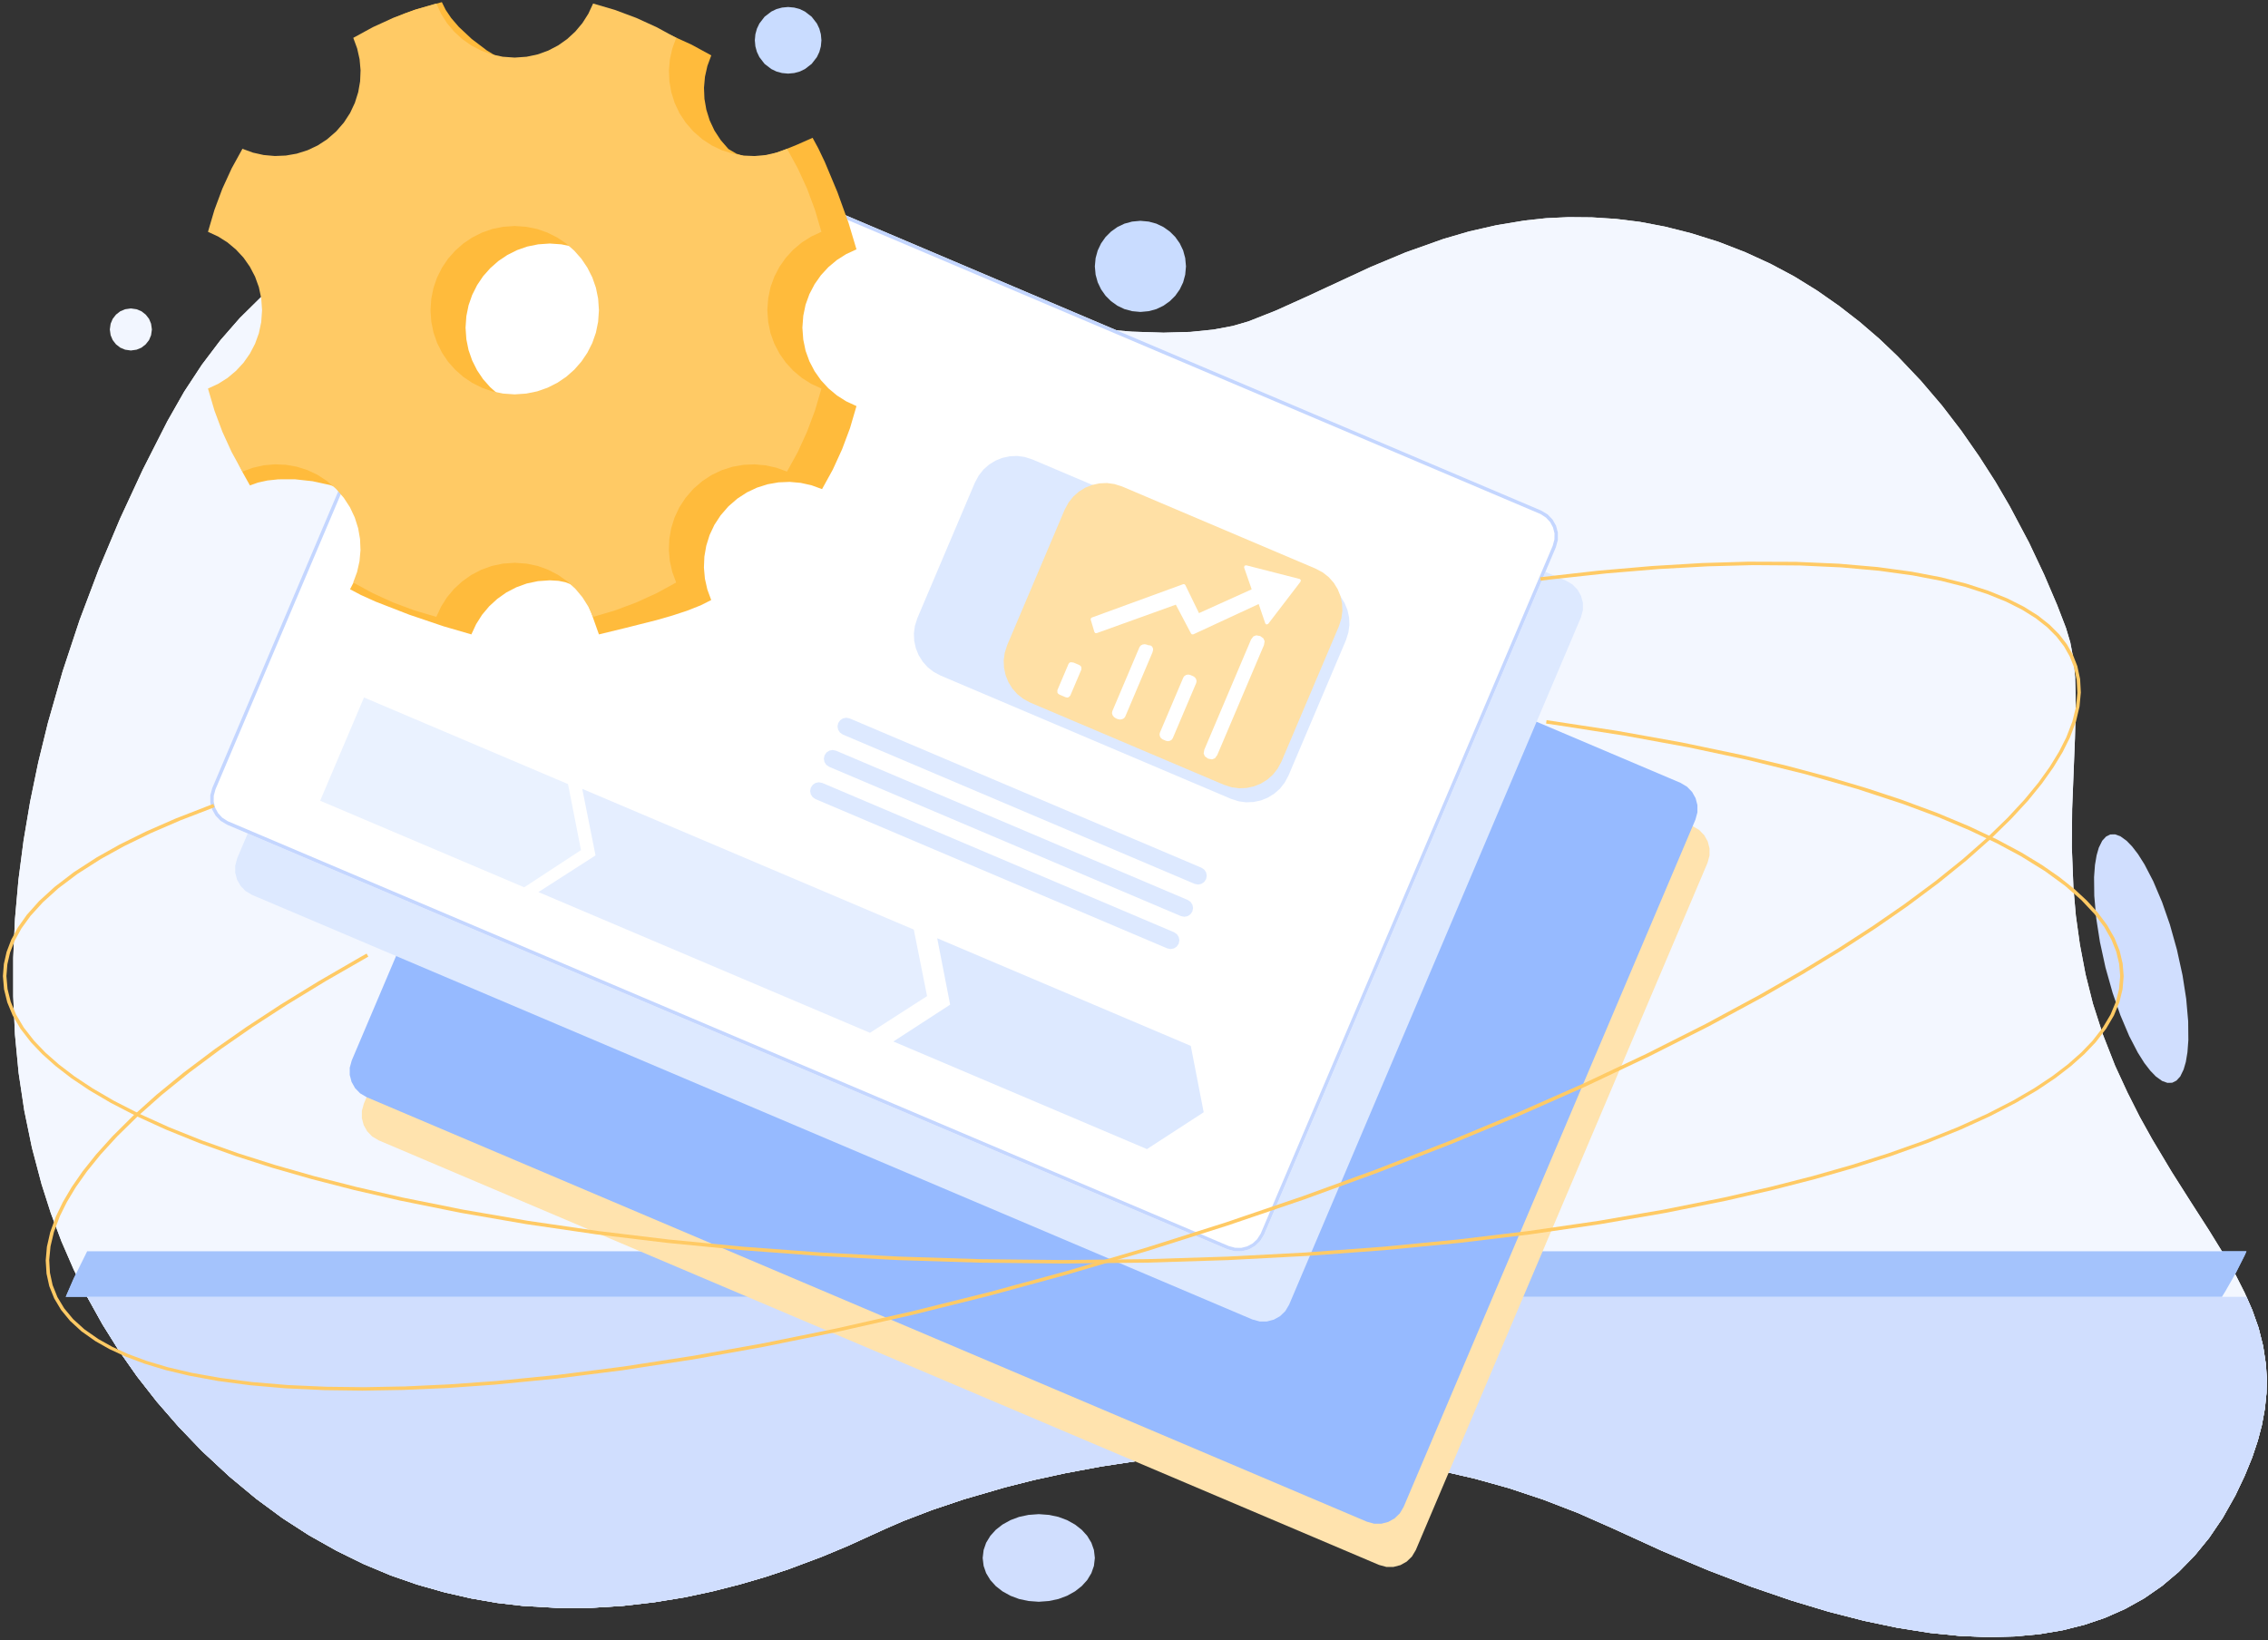 <svg height="468" legacy-metrics="false" node-id="1" sillyvg="true" template-height="468" template-width="647" version="1.1" viewBox="0 0 647 468" width="647" xmlns="http://www.w3.org/2000/svg" xmlns:xlink="http://www.w3.org/1999/xlink"><rect x="0" y="0" width="647" height="468" fill="#333333" stroke="none"/><defs node-id="50"><clipPath id="mask-2" node-id="13"><path d="M 224.93 18.10 C 137.95 -16.27 77.65 -1.70 44.03 61.81 C -6.40 157.08 -26.07 276.65 53.92 355.62 C 133.90 434.58 228.69 387.13 249.05 377.71 C 269.40 368.30 364.49 334.16 456.47 377.71 C 548.45 421.27 607.74 419.60 633.98 368.30 C 660.22 317.00 622.89 299.27 599.70 245.72 C 576.52 192.17 594.82 145.45 585.67 120.77 C 576.52 96.10 548.20 32.09 486.55 10.61 C 424.90 -10.87 383.39 22.41 352.44 33.32 C 331.80 40.59 289.30 35.52 224.93 18.10 Z" fill="#000000" fill-rule="evenodd" node-id="53" stroke="none" target-height="408.692" target-width="642.893" target-x="0.067" target-y="0.007"></path></clipPath><clipPath id="mask-4" node-id="19"><path d="M 224.93 18.10 C 137.95 -16.27 77.65 -1.70 44.03 61.81 C -6.40 157.08 -26.07 276.65 53.92 355.62 C 133.90 434.58 228.69 387.13 249.05 377.71 C 269.40 368.30 364.49 334.16 456.47 377.71 C 548.45 421.27 607.74 419.60 633.98 368.30 C 660.22 317.00 622.89 299.27 599.70 245.72 C 576.52 192.17 594.82 145.45 585.67 120.77 C 576.52 96.10 548.20 32.09 486.55 10.61 C 424.90 -10.87 383.39 22.41 352.44 33.32 C 331.80 40.59 289.30 35.52 224.93 18.10 Z" fill="#000000" fill-rule="evenodd" node-id="57" stroke="none" target-height="408.692" target-width="642.893" target-x="0.067" target-y="0.007"></path></clipPath><clipPath id="mask-2_3" node-id="13"><path d="M 228.63 76.48 L 215.10 71.46 L 202.33 67.34 L 190.27 64.07 L 178.88 61.59 L 168.11 59.84 L 157.93 58.79 L 148.30 58.39 L 139.16 58.60 L 130.50 59.38 L 122.27 60.73 L 114.43 62.61 L 106.96 65.02 L 99.83 67.95 L 93.00 71.40 L 86.47 75.39 L 80.20 79.92 L 74.20 85.02 L 68.43 90.71 L 62.90 97.04 L 57.61 104.03 L 52.55 111.73 L 47.73 120.20 L 40.75 133.95 L 34.24 147.99 L 28.21 162.32 L 22.72 176.87 L 17.87 191.52 L 13.65 206.29 L 10.91 217.50 L 8.60 228.68 L 6.72 239.83 L 5.27 250.96 L 4.27 262.18 L 3.77 273.28 L 3.77 284.29 L 4.27 295.21 L 5.31 306.11 L 6.92 316.84 L 9.10 327.43 L 11.86 337.88 L 14.49 346.11 L 17.54 354.21 L 21.01 362.20 L 24.91 370.08 L 29.24 377.86 L 33.92 385.33 L 39.08 392.68 L 44.73 399.90 L 50.91 407.01 L 57.62 414.00 L 65.40 421.23 L 73.07 427.60 L 80.64 433.18 L 88.13 438.01 L 96.04 442.46 L 103.80 446.27 L 111.45 449.47 L 118.99 452.09 L 126.77 454.30 L 134.38 456.04 L 141.83 457.33 L 149.14 458.18 L 158.99 458.75 L 168.45 458.75 L 177.55 458.19 L 186.61 457.15 L 195.14 455.76 L 203.15 454.06 L 211.12 452.03 L 218.36 449.91 L 224.92 447.72 L 234.34 444.20 L 241.80 441.09 L 252.75 436.10 L 257.73 433.94 L 265.82 430.84 L 274.95 427.77 L 286.68 424.36 L 294.85 422.29 L 303.93 420.31 L 313.97 418.43 L 324.05 416.90 L 334.82 415.70 L 346.33 414.84 L 357.84 414.47 L 369.85 414.65 L 382.39 415.40 L 391.71 416.37 L 401.21 417.76 L 410.90 419.60 L 420.79 421.89 L 430.48 424.59 L 440.26 427.85 L 450.16 431.67 L 460.18 436.10 L 474.14 442.48 L 487.23 447.99 L 499.50 452.68 L 511.00 456.62 L 521.75 459.86 L 531.82 462.44 L 541.24 464.41 L 550.53 465.88 L 559.19 466.76 L 567.27 467.08 L 574.82 466.89 L 581.87 466.23 L 588.47 465.11 L 594.64 463.56 L 600.44 461.60 L 606.24 459.04 L 611.68 456.01 L 616.77 452.48 L 621.55 448.45 L 626.02 443.90 L 630.20 438.78 L 634.09 433.05 L 637.68 426.68 L 640.36 421.03 L 642.49 415.82 L 644.10 411.00 L 645.26 406.55 L 646.11 401.89 L 646.57 397.48 L 646.66 393.29 L 646.41 389.31 L 645.60 384.00 L 644.30 378.83 L 642.50 373.76 L 640.34 368.82 L 637.80 363.79 L 634.89 358.67 L 630.19 351.04 L 624.93 342.85 L 619.57 334.40 L 613.98 325.06 L 610.41 318.64 L 606.89 311.66 L 603.40 304.10 L 599.86 295.07 L 597.06 286.37 L 594.95 277.97 L 593.33 269.44 L 592.19 261.26 L 591.50 253.39 L 591.04 241.68 L 591.13 230.80 L 591.93 210.62 L 592.17 201.36 L 591.98 193.26 L 591.49 188.01 L 590.61 183.33 L 589.37 179.16 L 586.83 172.57 L 583.13 163.92 L 578.83 154.81 L 573.31 144.40 L 569.26 137.46 L 564.66 130.29 L 559.50 122.87 L 554.01 115.71 L 547.96 108.62 L 541.31 101.61 L 536.09 96.63 L 530.53 91.85 L 524.63 87.27 L 518.36 82.89 L 511.91 78.90 L 505.09 75.26 L 497.88 71.95 L 490.25 68.99 L 482.41 66.53 L 474.95 64.65 L 467.84 63.30 L 461.06 62.46 L 454.11 62.01 L 447.46 61.95 L 441.08 62.25 L 434.96 62.91 L 426.80 64.27 L 419.05 66.04 L 411.68 68.20 L 400.92 72.03 L 390.97 76.19 L 372.54 84.74 L 363.93 88.62 L 356.14 91.70 L 351.61 93.01 L 346.17 94.03 L 339.66 94.69 L 331.93 94.91 L 322.82 94.62 L 312.16 93.73 L 299.76 92.14 L 285.41 89.73 L 268.93 86.40 L 250.07 82.03 L 228.63 76.48 Z" fill="#000000" fill-rule="evenodd" node-id="53" stroke-linecap="butt" stroke-width="1" target-height="408.692" target-width="642.893" target-x="3.769" target-y="58.388"></path></clipPath><clipPath id="mask-2_4" node-id="13"><path d="M 228.63 650.52 L 215.10 655.54 L 202.33 659.66 L 190.27 662.93 L 178.88 665.41 L 168.11 667.16 L 157.93 668.21 L 148.30 668.61 L 139.16 668.40 L 130.50 667.62 L 122.27 666.27 L 114.43 664.39 L 106.96 661.98 L 99.83 659.05 L 93.00 655.60 L 86.47 651.61 L 80.20 647.08 L 74.20 641.98 L 68.43 636.29 L 62.90 629.96 L 57.61 622.97 L 52.55 615.27 L 47.73 606.80 L 40.75 593.05 L 34.24 579.01 L 28.21 564.68 L 22.72 550.13 L 17.87 535.48 L 13.65 520.71 L 10.91 509.50 L 8.60 498.32 L 6.72 487.17 L 5.27 476.04 L 4.27 464.82 L 3.77 453.72 L 3.77 442.71 L 4.27 431.79 L 5.31 420.89 L 6.92 410.16 L 9.10 399.57 L 11.86 389.12 L 14.49 380.89 L 17.54 372.79 L 21.01 364.80 L 24.91 356.92 L 29.24 349.14 L 33.92 341.67 L 39.08 334.32 L 44.73 327.10 L 50.91 319.99 L 57.62 313.00 L 65.40 305.77 L 73.07 299.40 L 80.64 293.82 L 88.13 288.99 L 96.04 284.54 L 103.80 280.73 L 111.45 277.53 L 118.99 274.91 L 126.77 272.70 L 134.38 270.96 L 141.83 269.67 L 149.14 268.82 L 158.99 268.25 L 168.45 268.25 L 177.55 268.81 L 186.61 269.85 L 195.14 271.24 L 203.15 272.94 L 211.12 274.97 L 218.36 277.09 L 224.92 279.28 L 234.34 282.80 L 241.80 285.91 L 252.75 290.90 L 257.73 293.06 L 265.82 296.16 L 274.95 299.23 L 286.68 302.64 L 294.85 304.71 L 303.93 306.69 L 313.97 308.57 L 324.05 310.10 L 334.82 311.30 L 346.33 312.16 L 357.84 312.53 L 369.85 312.35 L 382.39 311.60 L 391.71 310.63 L 401.21 309.24 L 410.90 307.40 L 420.79 305.11 L 430.48 302.41 L 440.26 299.15 L 450.16 295.33 L 460.18 290.90 L 474.14 284.52 L 487.23 279.01 L 499.50 274.32 L 511.00 270.38 L 521.75 267.14 L 531.82 264.56 L 541.24 262.59 L 550.53 261.12 L 559.19 260.24 L 567.27 259.92 L 574.82 260.11 L 581.87 260.77 L 588.47 261.89 L 594.64 263.44 L 600.44 265.40 L 606.24 267.96 L 611.68 270.99 L 616.77 274.52 L 621.55 278.55 L 626.02 283.10 L 630.20 288.22 L 634.09 293.95 L 637.68 300.32 L 640.36 305.97 L 642.49 311.18 L 644.10 316.00 L 645.26 320.45 L 646.11 325.11 L 646.57 329.52 L 646.66 333.71 L 646.41 337.69 L 645.60 343.00 L 644.30 348.17 L 642.50 353.24 L 640.34 358.18 L 637.80 363.21 L 634.89 368.33 L 630.19 375.96 L 624.93 384.15 L 619.57 392.60 L 613.98 401.94 L 610.41 408.36 L 606.89 415.34 L 603.40 422.90 L 599.86 431.93 L 597.06 440.63 L 594.95 449.03 L 593.33 457.56 L 592.19 465.74 L 591.50 473.61 L 591.04 485.32 L 591.13 496.20 L 591.93 516.38 L 592.17 525.64 L 591.98 533.74 L 591.49 538.99 L 590.61 543.67 L 589.37 547.84 L 586.83 554.43 L 583.13 563.08 L 578.83 572.19 L 573.31 582.60 L 569.26 589.54 L 564.66 596.71 L 559.50 604.13 L 554.01 611.29 L 547.96 618.38 L 541.31 625.39 L 536.09 630.37 L 530.53 635.15 L 524.63 639.73 L 518.36 644.11 L 511.91 648.10 L 505.09 651.74 L 497.88 655.05 L 490.25 658.01 L 482.41 660.47 L 474.95 662.35 L 467.84 663.70 L 461.06 664.54 L 454.11 664.99 L 447.46 665.05 L 441.08 664.75 L 434.96 664.09 L 426.80 662.73 L 419.05 660.96 L 411.68 658.80 L 400.92 654.97 L 390.97 650.81 L 372.54 642.26 L 363.93 638.38 L 356.14 635.30 L 351.61 633.99 L 346.17 632.97 L 339.66 632.31 L 331.93 632.09 L 322.82 632.38 L 312.16 633.27 L 299.76 634.86 L 285.41 637.27 L 268.93 640.60 L 250.07 644.97 L 228.63 650.52 Z" fill="#000000" fill-rule="evenodd" node-id="53" stroke-linecap="butt" stroke-width="1" target-height="408.692" target-width="642.893" target-x="3.769" target-y="259.92"></path></clipPath><clipPath id="mask-4_3" node-id="19"><path d="M 228.63 76.48 L 215.10 71.46 L 202.33 67.34 L 190.27 64.07 L 178.88 61.59 L 168.11 59.84 L 157.93 58.79 L 148.30 58.39 L 139.16 58.60 L 130.50 59.38 L 122.27 60.73 L 114.43 62.61 L 106.96 65.02 L 99.83 67.95 L 93.00 71.40 L 86.47 75.39 L 80.20 79.92 L 74.20 85.02 L 68.43 90.71 L 62.90 97.04 L 57.61 104.03 L 52.55 111.73 L 47.73 120.20 L 40.75 133.95 L 34.24 147.99 L 28.21 162.32 L 22.72 176.87 L 17.87 191.52 L 13.65 206.29 L 10.91 217.50 L 8.60 228.68 L 6.72 239.83 L 5.27 250.96 L 4.27 262.18 L 3.77 273.28 L 3.77 284.29 L 4.27 295.21 L 5.31 306.11 L 6.92 316.84 L 9.10 327.43 L 11.86 337.88 L 14.49 346.11 L 17.54 354.21 L 21.01 362.20 L 24.91 370.08 L 29.24 377.86 L 33.92 385.33 L 39.08 392.68 L 44.73 399.90 L 50.91 407.01 L 57.62 414.00 L 65.40 421.23 L 73.07 427.60 L 80.64 433.18 L 88.13 438.01 L 96.04 442.46 L 103.80 446.27 L 111.45 449.47 L 118.99 452.09 L 126.77 454.30 L 134.38 456.04 L 141.83 457.33 L 149.14 458.18 L 158.99 458.75 L 168.45 458.75 L 177.55 458.19 L 186.61 457.15 L 195.14 455.76 L 203.15 454.06 L 211.12 452.03 L 218.36 449.91 L 224.92 447.72 L 234.34 444.20 L 241.80 441.09 L 252.75 436.10 L 257.73 433.94 L 265.82 430.84 L 274.95 427.77 L 286.68 424.36 L 294.85 422.29 L 303.93 420.31 L 313.97 418.43 L 324.05 416.90 L 334.82 415.70 L 346.33 414.84 L 357.84 414.47 L 369.85 414.65 L 382.39 415.40 L 391.71 416.37 L 401.21 417.76 L 410.90 419.60 L 420.79 421.89 L 430.48 424.59 L 440.26 427.85 L 450.16 431.67 L 460.18 436.10 L 474.14 442.48 L 487.23 447.99 L 499.50 452.68 L 511.00 456.62 L 521.75 459.86 L 531.82 462.44 L 541.24 464.41 L 550.53 465.88 L 559.19 466.76 L 567.27 467.08 L 574.82 466.89 L 581.87 466.23 L 588.47 465.11 L 594.64 463.56 L 600.44 461.60 L 606.24 459.04 L 611.68 456.01 L 616.77 452.48 L 621.55 448.45 L 626.02 443.90 L 630.20 438.78 L 634.09 433.05 L 637.68 426.68 L 640.36 421.03 L 642.49 415.82 L 644.10 411.00 L 645.26 406.55 L 646.11 401.89 L 646.57 397.48 L 646.66 393.29 L 646.41 389.31 L 645.60 384.00 L 644.30 378.83 L 642.50 373.76 L 640.34 368.82 L 637.80 363.79 L 634.89 358.67 L 630.19 351.04 L 624.93 342.85 L 619.57 334.40 L 613.98 325.06 L 610.41 318.64 L 606.89 311.66 L 603.40 304.10 L 599.86 295.07 L 597.06 286.37 L 594.95 277.97 L 593.33 269.44 L 592.19 261.26 L 591.50 253.39 L 591.04 241.68 L 591.13 230.80 L 591.93 210.62 L 592.17 201.36 L 591.98 193.26 L 591.49 188.01 L 590.61 183.33 L 589.37 179.16 L 586.83 172.57 L 583.13 163.92 L 578.83 154.81 L 573.31 144.40 L 569.26 137.46 L 564.66 130.29 L 559.50 122.87 L 554.01 115.71 L 547.96 108.62 L 541.31 101.61 L 536.09 96.63 L 530.53 91.85 L 524.63 87.27 L 518.36 82.89 L 511.91 78.90 L 505.09 75.26 L 497.88 71.95 L 490.25 68.99 L 482.41 66.53 L 474.95 64.65 L 467.84 63.30 L 461.06 62.46 L 454.11 62.01 L 447.46 61.95 L 441.08 62.25 L 434.96 62.91 L 426.80 64.27 L 419.05 66.04 L 411.68 68.20 L 400.92 72.03 L 390.97 76.19 L 372.54 84.74 L 363.93 88.62 L 356.14 91.70 L 351.61 93.01 L 346.17 94.03 L 339.66 94.69 L 331.93 94.91 L 322.82 94.62 L 312.16 93.73 L 299.76 92.14 L 285.41 89.73 L 268.93 86.40 L 250.07 82.03 L 228.63 76.48 Z" fill="#000000" fill-rule="evenodd" node-id="57" stroke-linecap="butt" stroke-width="1" target-height="408.692" target-width="642.893" target-x="3.769" target-y="58.388"></path></clipPath><clipPath id="mask-4_4" node-id="19"><path d="M 228.63 650.52 L 215.10 655.54 L 202.33 659.66 L 190.27 662.93 L 178.88 665.41 L 168.11 667.16 L 157.93 668.21 L 148.30 668.61 L 139.16 668.40 L 130.50 667.62 L 122.27 666.27 L 114.43 664.39 L 106.96 661.98 L 99.83 659.05 L 93.00 655.60 L 86.47 651.61 L 80.20 647.08 L 74.20 641.98 L 68.43 636.29 L 62.90 629.96 L 57.61 622.97 L 52.55 615.27 L 47.73 606.80 L 40.75 593.05 L 34.24 579.01 L 28.21 564.68 L 22.72 550.13 L 17.87 535.48 L 13.65 520.71 L 10.91 509.50 L 8.60 498.32 L 6.72 487.17 L 5.27 476.04 L 4.27 464.82 L 3.77 453.72 L 3.77 442.71 L 4.27 431.79 L 5.31 420.89 L 6.92 410.16 L 9.10 399.57 L 11.86 389.12 L 14.49 380.89 L 17.54 372.79 L 21.01 364.80 L 24.91 356.92 L 29.24 349.14 L 33.92 341.67 L 39.08 334.32 L 44.73 327.10 L 50.91 319.99 L 57.62 313.00 L 65.40 305.77 L 73.07 299.40 L 80.64 293.82 L 88.13 288.99 L 96.04 284.54 L 103.80 280.73 L 111.45 277.53 L 118.99 274.91 L 126.77 272.70 L 134.38 270.96 L 141.83 269.67 L 149.14 268.82 L 158.99 268.25 L 168.45 268.25 L 177.55 268.81 L 186.61 269.85 L 195.14 271.24 L 203.15 272.94 L 211.12 274.97 L 218.36 277.09 L 224.92 279.28 L 234.34 282.80 L 241.80 285.91 L 252.75 290.90 L 257.73 293.06 L 265.82 296.16 L 274.95 299.23 L 286.68 302.64 L 294.85 304.71 L 303.93 306.69 L 313.97 308.57 L 324.05 310.10 L 334.82 311.30 L 346.33 312.16 L 357.84 312.53 L 369.85 312.35 L 382.39 311.60 L 391.71 310.63 L 401.21 309.24 L 410.90 307.40 L 420.79 305.11 L 430.48 302.41 L 440.26 299.15 L 450.16 295.33 L 460.18 290.90 L 474.14 284.52 L 487.23 279.01 L 499.50 274.32 L 511.00 270.38 L 521.75 267.14 L 531.82 264.56 L 541.24 262.59 L 550.53 261.12 L 559.19 260.24 L 567.27 259.92 L 574.82 260.11 L 581.87 260.77 L 588.47 261.89 L 594.64 263.44 L 600.44 265.40 L 606.24 267.96 L 611.68 270.99 L 616.77 274.52 L 621.55 278.55 L 626.02 283.10 L 630.20 288.22 L 634.09 293.95 L 637.68 300.32 L 640.36 305.97 L 642.49 311.18 L 644.10 316.00 L 645.26 320.45 L 646.11 325.11 L 646.57 329.52 L 646.66 333.71 L 646.41 337.69 L 645.60 343.00 L 644.30 348.17 L 642.50 353.24 L 640.34 358.18 L 637.80 363.21 L 634.89 368.33 L 630.19 375.96 L 624.93 384.15 L 619.57 392.60 L 613.98 401.94 L 610.41 408.36 L 606.89 415.34 L 603.40 422.90 L 599.86 431.93 L 597.06 440.63 L 594.95 449.03 L 593.33 457.56 L 592.19 465.74 L 591.50 473.61 L 591.04 485.32 L 591.13 496.20 L 591.93 516.38 L 592.17 525.64 L 591.98 533.74 L 591.49 538.99 L 590.61 543.67 L 589.37 547.84 L 586.83 554.43 L 583.13 563.08 L 578.83 572.19 L 573.31 582.60 L 569.26 589.54 L 564.66 596.71 L 559.50 604.13 L 554.01 611.29 L 547.96 618.38 L 541.31 625.39 L 536.09 630.37 L 530.53 635.15 L 524.63 639.73 L 518.36 644.11 L 511.91 648.10 L 505.09 651.74 L 497.88 655.05 L 490.25 658.01 L 482.41 660.47 L 474.95 662.35 L 467.84 663.70 L 461.06 664.54 L 454.11 664.99 L 447.46 665.05 L 441.08 664.75 L 434.96 664.09 L 426.80 662.73 L 419.05 660.96 L 411.68 658.80 L 400.92 654.97 L 390.97 650.81 L 372.54 642.26 L 363.93 638.38 L 356.14 635.30 L 351.61 633.99 L 346.17 632.97 L 339.66 632.31 L 331.93 632.09 L 322.82 632.38 L 312.16 633.27 L 299.76 634.86 L 285.41 637.27 L 268.93 640.60 L 250.07 644.97 L 228.63 650.52 Z" fill="#000000" fill-rule="evenodd" node-id="57" stroke-linecap="butt" stroke-width="1" target-height="408.692" target-width="642.893" target-x="3.769" target-y="259.92"></path></clipPath></defs><g node-id="89"><g node-id="90"><g node-id="91"><g node-id="95"><path d="M 228.63 76.48 L 215.10 71.46 L 202.33 67.34 L 190.27 64.07 L 178.88 61.59 L 168.11 59.84 L 157.93 58.79 L 148.30 58.39 L 139.16 58.60 L 130.50 59.38 L 122.27 60.73 L 114.43 62.61 L 106.96 65.02 L 99.83 67.95 L 93.00 71.40 L 86.47 75.39 L 80.20 79.92 L 74.20 85.02 L 68.43 90.71 L 62.90 97.04 L 57.61 104.03 L 52.55 111.73 L 47.73 120.20 L 40.75 133.95 L 34.24 147.99 L 28.21 162.32 L 22.72 176.87 L 17.87 191.52 L 13.65 206.29 L 10.91 217.50 L 8.60 228.68 L 6.72 239.83 L 5.27 250.96 L 4.27 262.18 L 3.77 273.28 L 3.77 284.29 L 4.27 295.21 L 5.31 306.11 L 6.92 316.84 L 9.10 327.43 L 11.86 337.88 L 14.49 346.11 L 17.54 354.21 L 21.01 362.20 L 24.91 370.08 L 29.24 377.86 L 33.92 385.33 L 39.08 392.68 L 44.73 399.90 L 50.91 407.01 L 57.62 414.00 L 65.40 421.23 L 73.07 427.60 L 80.64 433.18 L 88.13 438.01 L 96.04 442.46 L 103.80 446.27 L 111.45 449.47 L 118.99 452.09 L 126.77 454.30 L 134.38 456.04 L 141.83 457.33 L 149.14 458.18 L 158.99 458.75 L 168.45 458.75 L 177.55 458.19 L 186.61 457.15 L 195.14 455.76 L 203.15 454.06 L 211.12 452.03 L 218.36 449.91 L 224.92 447.72 L 234.34 444.20 L 241.80 441.09 L 252.75 436.10 L 257.73 433.94 L 265.82 430.84 L 274.95 427.77 L 286.68 424.36 L 294.85 422.29 L 303.93 420.31 L 313.97 418.43 L 324.05 416.90 L 334.82 415.70 L 346.33 414.84 L 357.84 414.47 L 369.85 414.65 L 382.39 415.40 L 391.71 416.37 L 401.21 417.76 L 410.90 419.60 L 420.79 421.89 L 430.48 424.59 L 440.26 427.85 L 450.16 431.67 L 460.18 436.10 L 474.14 442.48 L 487.23 447.99 L 499.50 452.68 L 511.00 456.62 L 521.75 459.86 L 531.82 462.44 L 541.24 464.41 L 550.53 465.88 L 559.19 466.76 L 567.27 467.08 L 574.82 466.89 L 581.87 466.23 L 588.47 465.11 L 594.64 463.56 L 600.44 461.60 L 606.24 459.04 L 611.68 456.01 L 616.77 452.48 L 621.55 448.45 L 626.02 443.90 L 630.20 438.78 L 634.09 433.05 L 637.68 426.68 L 640.36 421.03 L 642.49 415.82 L 644.10 411.00 L 645.26 406.55 L 646.11 401.89 L 646.57 397.48 L 646.66 393.29 L 646.41 389.31 L 645.60 384.00 L 644.30 378.83 L 642.50 373.76 L 640.34 368.82 L 637.80 363.79 L 634.89 358.67 L 630.19 351.04 L 624.93 342.85 L 619.57 334.40 L 613.98 325.06 L 610.41 318.64 L 606.89 311.66 L 603.40 304.10 L 599.86 295.07 L 597.06 286.37 L 594.95 277.97 L 593.33 269.44 L 592.19 261.26 L 591.50 253.39 L 591.04 241.68 L 591.13 230.80 L 591.93 210.62 L 592.17 201.36 L 591.98 193.26 L 591.49 188.01 L 590.61 183.33 L 589.37 179.16 L 586.83 172.57 L 583.13 163.92 L 578.83 154.81 L 573.31 144.40 L 569.26 137.46 L 564.66 130.29 L 559.50 122.87 L 554.01 115.71 L 547.96 108.62 L 541.31 101.61 L 536.09 96.63 L 530.53 91.85 L 524.63 87.27 L 518.36 82.89 L 511.91 78.90 L 505.09 75.26 L 497.88 71.95 L 490.25 68.99 L 482.41 66.53 L 474.95 64.65 L 467.84 63.30 L 461.06 62.46 L 454.11 62.01 L 447.46 61.95 L 441.08 62.25 L 434.96 62.91 L 426.80 64.27 L 419.05 66.04 L 411.68 68.20 L 400.92 72.03 L 390.97 76.19 L 372.54 84.74 L 363.93 88.62 L 356.14 91.70 L 351.61 93.01 L 346.17 94.03 L 339.66 94.69 L 331.93 94.91 L 322.82 94.62 L 312.16 93.73 L 299.76 92.14 L 285.41 89.73 L 268.93 86.40 L 250.07 82.03 L 228.63 76.48 Z" fill="#f3f7ff" fill-rule="evenodd" group-id="1,2,3,7" node-id="66" stroke-linecap="butt" stroke-width="1" target-height="408.692" target-width="642.893" target-x="3.769" target-y="58.388"></path></g><g node-id="96"><g clip-path="url(#mask-2_3)" group-id="1,2,3,8" node-id="69"><path d="M 9.33 370.00 L 706.33 370.00 L 706.33 488.00 L 9.33 488.00 Z" fill="#d0defe" fill-rule="evenodd" group-id="1,2,3,8" id="矩形" node-id="16" stroke-linecap="butt" stroke-width="1" target-height="118" target-width="697" target-x="9.332" target-y="370"></path></g></g><g clip-path="url(#mask-2_4)" group-id="1,2,3,9" node-id="73"><path d="M 9.33 370.00 L 706.33 370.00 L 706.33 357.00 L 9.33 357.00 Z" fill="#a4c3fc" fill-rule="evenodd" group-id="1,2,3,9" id="矩形" node-id="17" stroke-linecap="butt" stroke-width="1" target-height="13" target-width="697" target-x="9.332" target-y="357"></path></g></g><g node-id="92"><g node-id="98"><path d="M 228.63 76.48 L 215.10 71.46 L 202.33 67.34 L 190.27 64.07 L 178.88 61.59 L 168.11 59.84 L 157.93 58.79 L 148.30 58.39 L 139.16 58.60 L 130.50 59.38 L 122.27 60.73 L 114.43 62.61 L 106.96 65.02 L 99.83 67.95 L 93.00 71.40 L 86.47 75.39 L 80.20 79.92 L 74.20 85.02 L 68.43 90.71 L 62.90 97.04 L 57.61 104.03 L 52.55 111.73 L 47.73 120.20 L 40.75 133.95 L 34.24 147.99 L 28.21 162.32 L 22.72 176.87 L 17.87 191.52 L 13.65 206.29 L 10.91 217.50 L 8.60 228.68 L 6.72 239.83 L 5.27 250.96 L 4.27 262.18 L 3.77 273.28 L 3.77 284.29 L 4.27 295.21 L 5.31 306.11 L 6.92 316.84 L 9.10 327.43 L 11.86 337.88 L 14.49 346.11 L 17.54 354.21 L 21.01 362.20 L 24.91 370.08 L 29.24 377.86 L 33.92 385.33 L 39.08 392.68 L 44.73 399.90 L 50.91 407.01 L 57.62 414.00 L 65.40 421.23 L 73.07 427.60 L 80.64 433.18 L 88.13 438.01 L 96.04 442.46 L 103.80 446.27 L 111.45 449.47 L 118.99 452.09 L 126.77 454.30 L 134.38 456.04 L 141.83 457.33 L 149.14 458.18 L 158.99 458.75 L 168.45 458.75 L 177.55 458.19 L 186.61 457.15 L 195.14 455.76 L 203.15 454.06 L 211.12 452.03 L 218.36 449.91 L 224.92 447.72 L 234.34 444.20 L 241.80 441.09 L 252.75 436.10 L 257.73 433.94 L 265.82 430.84 L 274.95 427.77 L 286.68 424.36 L 294.85 422.29 L 303.93 420.31 L 313.97 418.43 L 324.05 416.90 L 334.82 415.70 L 346.33 414.84 L 357.84 414.47 L 369.85 414.65 L 382.39 415.40 L 391.71 416.37 L 401.21 417.76 L 410.90 419.60 L 420.79 421.89 L 430.48 424.59 L 440.26 427.85 L 450.16 431.67 L 460.18 436.10 L 474.14 442.48 L 487.23 447.99 L 499.50 452.68 L 511.00 456.62 L 521.75 459.86 L 531.82 462.44 L 541.24 464.41 L 550.53 465.88 L 559.19 466.76 L 567.27 467.08 L 574.82 466.89 L 581.87 466.23 L 588.47 465.11 L 594.64 463.56 L 600.44 461.60 L 606.24 459.04 L 611.68 456.01 L 616.77 452.48 L 621.55 448.45 L 626.02 443.90 L 630.20 438.78 L 634.09 433.05 L 637.68 426.68 L 640.36 421.03 L 642.49 415.82 L 644.10 411.00 L 645.26 406.55 L 646.11 401.89 L 646.57 397.48 L 646.66 393.29 L 646.41 389.31 L 645.60 384.00 L 644.30 378.83 L 642.50 373.76 L 640.34 368.82 L 637.80 363.79 L 634.89 358.67 L 630.19 351.04 L 624.93 342.85 L 619.57 334.40 L 613.98 325.06 L 610.41 318.64 L 606.89 311.66 L 603.40 304.10 L 599.86 295.07 L 597.06 286.37 L 594.95 277.97 L 593.33 269.44 L 592.19 261.26 L 591.50 253.39 L 591.04 241.68 L 591.13 230.80 L 591.93 210.62 L 592.17 201.36 L 591.98 193.26 L 591.49 188.01 L 590.61 183.33 L 589.37 179.16 L 586.83 172.57 L 583.13 163.92 L 578.83 154.81 L 573.31 144.40 L 569.26 137.46 L 564.66 130.29 L 559.50 122.87 L 554.01 115.71 L 547.96 108.62 L 541.31 101.61 L 536.09 96.63 L 530.53 91.85 L 524.63 87.27 L 518.36 82.89 L 511.91 78.90 L 505.09 75.26 L 497.88 71.95 L 490.25 68.99 L 482.41 66.53 L 474.95 64.65 L 467.84 63.30 L 461.06 62.46 L 454.11 62.01 L 447.46 61.95 L 441.08 62.25 L 434.96 62.91 L 426.80 64.27 L 419.05 66.04 L 411.68 68.20 L 400.92 72.03 L 390.97 76.19 L 372.54 84.74 L 363.93 88.62 L 356.14 91.70 L 351.61 93.01 L 346.17 94.03 L 339.66 94.69 L 331.93 94.91 L 322.82 94.62 L 312.16 93.73 L 299.76 92.14 L 285.41 89.73 L 268.93 86.40 L 250.07 82.03 L 228.63 76.48 Z" fill="#f3f7ff" fill-rule="evenodd" group-id="1,2,4,10" node-id="80" stroke-linecap="butt" stroke-width="1" target-height="408.692" target-width="642.893" target-x="3.769" target-y="58.388"></path></g><g node-id="99"><g clip-path="url(#mask-4_3)" group-id="1,2,4,11" node-id="83"><path d="M 9.33 370.00 L 706.33 370.00 L 706.33 488.00 L 9.33 488.00 Z" fill="#d0defe" fill-rule="evenodd" group-id="1,2,4,11" id="矩形" node-id="22" stroke-linecap="butt" stroke-width="1" target-height="118" target-width="697" target-x="9.332" target-y="370"></path></g></g><g clip-path="url(#mask-4_4)" group-id="1,2,4,12" node-id="87"><path d="M 9.33 370.00 L 706.33 370.00 L 706.33 357.00 L 9.33 357.00 Z" fill="#a4c3fc" fill-rule="evenodd" group-id="1,2,4,12" id="矩形" node-id="23" stroke-linecap="butt" stroke-width="1" target-height="13" target-width="697" target-x="9.332" target-y="357"></path></g></g><g node-id="93"><path d="M 197.52 114.57 L 482.87 235.69 L 484.73 236.80 L 486.16 238.28 L 487.17 240.06 L 487.68 242.04 L 487.68 244.10 L 487.11 246.18 L 403.89 442.25 L 402.78 444.11 L 401.30 445.54 L 399.52 446.54 L 397.54 447.06 L 395.48 447.06 L 393.40 446.49 L 108.04 325.36 L 106.18 324.26 L 104.75 322.78 L 103.75 321.00 L 103.23 319.02 L 103.23 316.96 L 103.80 314.87 L 187.03 118.81 L 188.13 116.95 L 189.61 115.52 L 191.39 114.51 L 193.37 114.00 L 195.43 114.00 L 197.52 114.57 Z" fill="#ffe3ae" fill-rule="evenodd" group-id="1,2,5" id="矩形" node-id="25" stroke-linecap="butt" stroke-width="1" target-height="333.067" target-width="384.455" target-x="103.23" target-y="113.996"></path><path d="M 194.06 102.24 L 479.42 223.36 L 481.28 224.47 L 482.71 225.95 L 483.71 227.73 L 484.23 229.71 L 484.23 231.77 L 483.66 233.85 L 400.43 429.92 L 399.33 431.78 L 397.85 433.21 L 396.06 434.21 L 394.08 434.73 L 392.03 434.73 L 389.94 434.16 L 104.58 313.03 L 102.72 311.93 L 101.29 310.45 L 100.29 308.67 L 99.77 306.69 L 99.77 304.63 L 100.35 302.54 L 183.57 106.48 L 184.68 104.62 L 186.15 103.19 L 187.94 102.18 L 189.92 101.66 L 191.97 101.67 L 194.06 102.24 Z" fill="#96baff" fill-rule="evenodd" group-id="1,2,5" id="矩形" node-id="26" stroke-linecap="butt" stroke-width="1" target-height="333.067" target-width="384.455" target-x="99.773" target-y="101.665"></path><path d="M 161.39 44.54 L 446.75 165.67 L 448.61 166.77 L 450.04 168.25 L 451.04 170.03 L 451.56 172.01 L 451.56 174.07 L 450.99 176.16 L 367.76 372.22 L 366.66 374.08 L 365.18 375.51 L 363.39 376.51 L 361.42 377.03 L 359.36 377.03 L 357.27 376.46 L 71.92 255.33 L 70.06 254.23 L 68.63 252.75 L 67.62 250.97 L 67.10 248.99 L 67.11 246.93 L 67.68 244.84 L 150.90 48.78 L 152.01 46.92 L 153.49 45.49 L 155.27 44.49 L 157.25 43.97 L 159.31 43.97 L 161.39 44.54 Z" fill="#dde9ff" fill-rule="evenodd" group-id="1,2,5" id="矩形" node-id="27" stroke-linecap="butt" stroke-width="1" target-height="333.067" target-width="384.455" target-x="67.105" target-y="43.967"></path><path d="M 154.27 24.51 L 439.62 145.64 L 441.48 146.74 L 442.91 148.22 L 443.92 150.00 L 444.43 151.98 L 444.43 154.04 L 443.86 156.13 L 360.64 352.19 L 359.53 354.05 L 358.05 355.48 L 356.27 356.49 L 354.29 357.00 L 352.23 357.00 L 350.15 356.43 L 64.79 235.31 L 62.93 234.20 L 61.50 232.72 L 60.50 230.94 L 59.98 228.96 L 59.98 226.90 L 60.55 224.82 L 143.78 28.75 L 144.88 26.89 L 146.36 25.46 L 148.15 24.46 L 150.12 23.94 L 152.18 23.94 L 154.27 24.51 Z" fill="#ffffff" fill-rule="evenodd" group-id="1,2,5" id="矩形" node-id="28" stroke-linecap="butt" stroke-width="1" target-height="333.067" target-width="384.455" target-x="59.98" target-y="23.938"></path><path d="M 439.62 145.64 L 441.48 146.74 L 442.91 148.22 L 443.92 150.00 L 444.43 151.98 L 444.43 154.04 L 443.86 156.13 L 360.64 352.19 L 359.53 354.05 L 358.05 355.48 L 356.27 356.49 L 354.29 357.00 L 352.23 357.00 L 350.15 356.43 L 64.79 235.31 L 62.93 234.20 L 61.50 232.72 L 60.50 230.94 L 59.98 228.96 L 59.98 226.90 L 60.55 224.82 L 143.78 28.75 L 144.88 26.89 L 146.36 25.46 L 148.15 24.46 L 150.12 23.94 L 152.18 23.94 L 154.27 24.51 L 439.62 145.64 Z M 439.23 146.56 L 153.88 25.43 L 152.06 24.94 L 150.33 24.92 L 148.62 25.34 L 147.07 26.17 L 145.81 27.35 L 144.80 28.92 L 144.70 29.14 L 61.47 225.21 L 60.98 227.02 L 60.96 228.75 L 61.38 230.46 L 62.22 232.01 L 63.39 233.28 L 64.96 234.29 L 65.18 234.38 L 350.54 355.51 L 352.35 356.00 L 354.09 356.03 L 355.79 355.60 L 357.34 354.77 L 358.61 353.59 L 359.62 352.02 L 359.72 351.80 L 442.94 155.74 L 443.43 153.92 L 443.46 152.19 L 443.03 150.48 L 442.20 148.93 L 441.02 147.67 L 439.45 146.65 L 439.23 146.56 Z" fill="#c4d6ff" fill-rule="nonzero" group-id="1,2,5" id="矩形" node-id="29" stroke-linecap="butt" stroke-width="1" target-height="333.067" target-width="384.455" target-x="59.98" target-y="23.938"></path><path d="M 294.50 131.08 L 377.34 166.25 L 379.36 167.33 L 381.06 168.67 L 382.49 170.28 L 383.61 172.11 L 384.40 174.06 L 384.86 176.16 L 384.95 178.31 L 384.66 180.45 L 383.97 182.64 L 367.56 221.30 L 366.47 223.31 L 365.13 225.02 L 363.52 226.44 L 361.69 227.57 L 359.74 228.36 L 357.64 228.81 L 355.50 228.91 L 353.35 228.62 L 351.17 227.92 L 268.32 192.75 L 266.30 191.67 L 264.60 190.33 L 263.18 188.72 L 262.05 186.89 L 261.26 184.94 L 260.80 182.84 L 260.71 180.69 L 261.00 178.55 L 261.70 176.36 L 278.11 137.70 L 279.20 135.69 L 280.54 133.98 L 282.14 132.56 L 283.97 131.43 L 285.92 130.64 L 288.02 130.19 L 290.17 130.09 L 292.32 130.38 L 294.50 131.08 Z" fill="#dde9ff" fill-rule="evenodd" group-id="1,2,5" id="矩形" node-id="30" stroke-linecap="butt" stroke-width="1" target-height="98.816" target-width="124.245" target-x="260.71" target-y="130.092"></path><path d="M 320.11 138.80 L 375.34 162.25 L 377.36 163.33 L 379.06 164.67 L 380.49 166.28 L 381.61 168.11 L 382.40 170.06 L 382.86 172.16 L 382.95 174.31 L 382.66 176.45 L 381.97 178.64 L 365.56 217.30 L 364.47 219.31 L 363.13 221.02 L 361.52 222.44 L 359.69 223.57 L 357.74 224.36 L 355.64 224.81 L 353.50 224.91 L 351.35 224.62 L 349.17 223.92 L 293.94 200.48 L 291.92 199.39 L 290.22 198.05 L 288.79 196.44 L 287.67 194.61 L 286.88 192.66 L 286.42 190.56 L 286.32 188.42 L 286.62 186.27 L 287.31 184.09 L 303.72 145.42 L 304.81 143.41 L 306.15 141.71 L 307.76 140.28 L 309.59 139.15 L 311.54 138.37 L 313.64 137.91 L 315.78 137.81 L 317.93 138.11 L 320.11 138.80 Z" fill="#ffe0a5" fill-rule="evenodd" group-id="1,2,5" id="矩形" node-id="31" stroke-linecap="butt" stroke-width="1" target-height="87.094" target-width="96.63" target-x="286.325" target-y="137.814"></path><path d="M 344.64 216.45 L 343.71 215.79 L 343.37 214.97 L 343.56 213.89 L 356.89 182.47 L 357.54 181.59 L 358.36 181.27 L 359.49 181.47 L 360.42 182.14 L 360.76 182.95 L 360.58 184.04 L 347.24 215.45 L 346.59 216.34 L 345.77 216.66 L 344.64 216.45 Z M 331.70 210.97 L 331.23 210.64 L 330.92 210.16 L 330.79 209.60 L 330.88 209.06 L 337.57 193.30 L 337.89 192.86 L 338.39 192.56 L 338.95 192.46 L 339.52 192.56 L 340.43 192.95 L 340.90 193.28 L 341.22 193.77 L 341.35 194.33 L 341.25 194.86 L 334.56 210.62 L 334.24 211.07 L 333.75 211.36 L 333.18 211.47 L 332.62 211.36 L 331.70 210.97 Z M 318.31 204.94 L 317.77 204.57 L 317.39 204.06 L 317.22 203.47 L 317.31 202.92 L 325.07 184.62 L 325.41 184.18 L 325.95 183.89 L 326.58 183.80 L 327.22 183.94 L 327.55 184.08 L 328.23 184.16 L 328.62 184.43 L 328.88 184.87 L 328.95 185.42 L 328.75 186.18 L 320.99 204.48 L 320.65 204.92 L 320.10 205.21 L 319.47 205.30 L 318.83 205.16 L 318.31 204.94 Z M 302.33 198.23 L 301.89 197.95 L 301.66 197.63 L 301.63 196.94 L 304.82 189.43 L 305.07 189.10 L 305.42 188.94 L 306.24 189.03 L 307.80 189.69 L 308.24 189.97 L 308.47 190.30 L 308.50 190.99 L 305.31 198.50 L 304.80 198.96 L 304.40 199.02 L 303.90 198.90 L 302.33 198.23 Z M 312.48 180.64 L 312.45 180.63 L 312.21 180.34 L 311.15 176.79 L 311.18 176.44 L 311.45 176.20 L 337.54 166.67 L 337.90 166.68 L 338.14 166.92 L 342.04 174.93 L 357.07 168.14 L 354.91 161.92 L 355.02 161.43 L 355.49 161.28 L 370.76 165.19 L 370.82 165.21 L 371.09 165.50 L 371.01 165.95 L 361.79 177.99 L 361.33 178.18 L 361.22 178.14 L 360.95 177.86 L 359.07 172.34 L 340.41 180.99 L 340.02 180.99 L 339.78 180.77 L 335.43 172.52 L 312.83 180.65 L 312.48 180.64 Z" fill="#ffffff" fill-rule="nonzero" group-id="1,2,5" id="形状" node-id="32" stroke-linecap="butt" stroke-width="1" target-height="55.375" target-width="69.459" target-x="301.631" target-y="161.284"></path><path d="M 242.40 204.98 L 342.74 247.57 L 343.56 248.13 L 344.08 248.93 L 344.26 249.86 L 344.06 250.84 L 344.06 250.84 L 343.49 251.67 L 342.70 252.19 L 341.76 252.37 L 340.78 252.17 L 240.45 209.58 L 239.62 209.01 L 239.11 208.21 L 238.92 207.28 L 239.12 206.30 L 239.12 206.30 L 239.69 205.48 L 240.49 204.96 L 241.42 204.78 L 242.40 204.98 Z" fill="#dde9ff" fill-rule="evenodd" group-id="1,2,5" id="矩形" node-id="33" stroke-linecap="butt" stroke-width="1" target-height="47.591" target-width="105.336" target-x="238.924" target-y="204.777"></path><path d="M 238.49 214.18 L 338.83 256.77 L 339.65 257.34 L 340.17 258.14 L 340.35 259.07 L 340.15 260.05 L 340.15 260.05 L 339.59 260.87 L 338.79 261.39 L 337.86 261.57 L 336.88 261.37 L 236.54 218.78 L 235.72 218.22 L 235.20 217.42 L 235.02 216.49 L 235.22 215.51 L 235.22 215.51 L 235.78 214.68 L 236.58 214.17 L 237.51 213.98 L 238.49 214.18 Z" fill="#dde9ff" fill-rule="evenodd" group-id="1,2,5" id="矩形" node-id="34" stroke-linecap="butt" stroke-width="1" target-height="47.591" target-width="105.336" target-x="235.017" target-y="213.982"></path><path d="M 234.59 223.39 L 334.92 265.98 L 335.75 266.54 L 336.26 267.34 L 336.45 268.27 L 336.25 269.25 L 336.25 269.25 L 335.68 270.08 L 334.88 270.60 L 333.95 270.78 L 332.97 270.58 L 232.63 227.99 L 231.81 227.42 L 231.29 226.62 L 231.11 225.69 L 231.31 224.71 L 231.31 224.71 L 231.88 223.89 L 232.67 223.37 L 233.61 223.19 L 234.59 223.39 Z" fill="#dde9ff" fill-rule="evenodd" group-id="1,2,5" id="矩形" node-id="35" stroke-linecap="butt" stroke-width="1" target-height="47.591" target-width="105.336" target-x="231.11" target-y="223.187"></path><path d="M 103.84 199.00 L 162.04 223.71 L 165.74 242.55 L 149.54 253.16 L 91.33 228.46 Z" fill="#eaf2ff" fill-rule="evenodd" group-id="1,2,5" id="Rectangle" node-id="36" stroke-linecap="butt" stroke-width="1" target-height="54.162" target-width="74.41" target-x="91.332" target-y="199"></path><path d="M 166.10 225.07 L 260.68 265.22 L 264.47 284.20 L 248.18 294.67 L 153.60 254.52 L 169.89 244.06 Z" fill="#e5eeff" fill-rule="evenodd" group-id="1,2,5" id="Rectangle-Copy-2" node-id="37" stroke-linecap="butt" stroke-width="1" target-height="69.604" target-width="110.872" target-x="153.598" target-y="225.068"></path><path d="M 267.36 267.69 L 339.70 298.40 L 343.38 317.34 L 327.19 327.85 L 254.86 297.15 L 271.05 286.64 Z" fill="#dde9ff" fill-rule="evenodd" group-id="1,2,5" id="Rectangle-Copy-2备份" node-id="38" stroke-linecap="butt" stroke-width="1" target-height="60.161" target-width="88.526" target-x="254.857" target-y="267.691"></path></g><g node-id="94"><path d="M 228.90 93.50 L 229.15 90.11 L 229.81 86.93 L 230.90 83.92 L 232.38 81.09 L 234.19 78.52 L 236.33 76.20 L 238.76 74.17 L 241.41 72.49 L 244.33 71.14 L 242.08 63.63 L 238.89 54.80 L 235.29 46.19 L 233.43 42.30 L 231.81 39.32 L 227.38 41.28 L 223.12 43.01 L 220.25 43.95 L 217.55 44.54 L 214.99 44.79 L 212.48 44.61 L 210.10 43.86 L 207.81 42.52 L 205.59 39.96 L 203.81 37.24 L 202.45 34.34 L 201.50 31.29 L 200.96 28.20 L 200.83 25.04 L 201.11 21.89 L 201.80 18.82 L 202.91 15.80 L 197.31 12.75 L 191.50 10.10 L 185.47 7.85 L 179.20 6.00 L 177.84 8.92 L 176.15 11.58 L 174.12 14.00 L 171.80 16.14 L 169.23 17.95 L 166.40 19.43 L 163.39 20.52 L 160.22 21.19 L 156.83 21.43 L 154.25 21.20 L 151.39 20.56 L 148.19 19.44 L 143.55 17.24 L 138.90 14.40 L 134.56 11.11 L 130.88 7.66 L 128.71 5.14 L 127.13 2.80 L 126.05 0.61 L 118.70 2.67 L 115.54 3.79 L 112.48 5.08 L 109.42 6.60 L 105.88 8.61 L 107.25 12.17 L 108.55 16.61 L 109.50 21.29 L 110.06 26.17 L 110.15 29.45 L 109.95 32.52 L 109.48 35.42 L 108.64 38.19 L 107.43 40.54 L 105.88 42.52 L 103.31 44.75 L 100.59 46.52 L 97.69 47.88 L 94.64 48.84 L 91.55 49.38 L 88.39 49.51 L 85.24 49.23 L 82.17 48.55 L 79.16 47.45 L 76.09 53.03 L 73.43 58.83 L 71.18 64.86 L 69.33 71.14 L 72.25 72.49 L 74.91 74.18 L 77.33 76.21 L 79.48 78.53 L 81.28 81.10 L 82.76 83.93 L 83.85 86.94 L 84.52 90.11 L 84.76 93.50 L 84.49 96.01 L 83.77 98.48 L 82.56 100.93 L 81.03 103.21 L 79.20 105.42 L 77.06 107.54 L 73.56 110.41 L 69.86 112.89 L 66.04 114.99 L 62.60 116.50 L 64.84 124.33 L 66.13 127.93 L 67.59 131.42 L 69.27 134.87 L 71.30 138.50 L 73.60 137.68 L 76.29 137.09 L 79.41 136.76 L 84.16 136.75 L 89.18 137.30 L 94.12 138.38 L 98.65 139.93 L 101.50 141.30 L 103.89 142.81 L 105.86 144.48 L 107.39 146.40 L 108.23 148.21 L 108.52 149.98 L 108.38 151.81 L 107.90 153.71 L 107.04 155.70 L 105.41 158.62 L 103.47 161.72 L 101.54 164.87 L 99.86 168.12 L 102.92 169.74 L 107.17 171.66 L 116.75 175.38 L 126.53 178.69 L 134.47 181.00 L 135.83 178.08 L 137.51 175.42 L 139.54 173.00 L 141.87 170.86 L 144.43 169.05 L 147.27 167.57 L 150.27 166.48 L 153.45 165.81 L 156.83 165.57 L 159.35 165.72 L 161.32 166.12 L 162.85 166.72 L 164.25 167.58 L 165.42 168.64 L 166.39 169.91 L 167.57 172.10 L 168.65 174.79 L 170.86 181.00 L 178.39 179.17 L 187.30 176.92 L 191.82 175.62 L 195.99 174.25 L 199.89 172.71 L 202.89 171.20 L 201.78 168.17 L 201.09 165.10 L 200.81 161.95 L 200.94 158.79 L 201.48 155.70 L 202.43 152.65 L 203.79 149.76 L 205.57 147.04 L 207.79 144.48 L 210.36 142.25 L 213.08 140.48 L 215.97 139.12 L 219.02 138.16 L 222.11 137.62 L 225.27 137.49 L 228.42 137.77 L 231.49 138.45 L 234.51 139.55 L 237.58 133.97 L 240.23 128.17 L 242.49 122.14 L 244.33 115.86 L 241.41 114.51 L 238.76 112.83 L 236.33 110.80 L 234.19 108.48 L 232.38 105.91 L 230.90 103.08 L 229.81 100.07 L 229.15 96.89 L 228.90 93.50 Z M 156.83 117.52 L 153.53 117.29 L 150.43 116.66 L 147.48 115.63 L 144.70 114.23 L 142.16 112.52 L 139.85 110.48 L 137.81 108.18 L 136.10 105.64 L 134.70 102.85 L 133.67 99.90 L 133.04 96.80 L 132.81 93.50 L 133.04 90.20 L 133.67 87.10 L 134.70 84.15 L 136.10 81.36 L 137.81 78.82 L 139.85 76.52 L 142.16 74.48 L 144.70 72.77 L 147.48 71.37 L 150.43 70.34 L 153.53 69.71 L 156.83 69.48 L 160.13 69.71 L 163.24 70.34 L 166.18 71.37 L 168.97 72.77 L 171.51 74.48 L 173.82 76.52 L 175.85 78.83 L 177.56 81.36 L 178.97 84.15 L 180.00 87.10 L 180.63 90.20 L 180.86 93.50 L 180.63 96.80 L 180.00 99.90 L 178.97 102.85 L 177.56 105.64 L 175.85 108.18 L 173.82 110.48 L 171.51 112.52 L 168.97 114.23 L 166.18 115.63 L 163.24 116.66 L 160.13 117.29 L 156.83 117.52 Z" fill="#ffbb3c" fill-rule="nonzero" group-id="1,2,6" id="形状" node-id="40" stroke-linecap="butt" stroke-width="1" target-height="180.39" target-width="181.736" target-x="62.596" target-y="0.61"></path><path d="M 218.90 88.50 L 219.15 85.11 L 219.81 81.93 L 220.90 78.92 L 222.38 76.09 L 224.19 73.52 L 226.33 71.20 L 228.76 69.17 L 231.41 67.49 L 234.33 66.14 L 232.48 59.86 L 230.24 53.83 L 227.58 48.03 L 224.53 42.45 L 221.50 43.55 L 218.43 44.24 L 215.28 44.52 L 212.13 44.39 L 209.04 43.85 L 205.99 42.89 L 203.10 41.53 L 200.38 39.75 L 197.81 37.52 L 195.59 34.96 L 193.81 32.24 L 192.45 29.34 L 191.50 26.29 L 190.96 23.20 L 190.83 20.04 L 191.11 16.89 L 191.80 13.82 L 192.91 10.80 L 187.31 7.75 L 181.50 5.10 L 175.47 2.85 L 169.20 1.00 L 167.84 3.92 L 166.15 6.58 L 164.12 9.00 L 161.80 11.14 L 159.23 12.95 L 156.40 14.43 L 153.39 15.52 L 150.22 16.19 L 146.83 16.43 L 143.44 16.19 L 140.26 15.52 L 137.25 14.43 L 134.42 12.95 L 131.85 11.14 L 129.53 9.00 L 127.50 6.58 L 125.82 3.92 L 124.47 1.00 L 118.19 2.85 L 112.16 5.10 L 106.36 7.75 L 100.78 10.80 L 101.89 13.83 L 102.58 16.90 L 102.86 20.05 L 102.73 23.21 L 102.19 26.30 L 101.23 29.35 L 99.87 32.24 L 98.10 34.96 L 95.88 37.52 L 93.31 39.75 L 90.59 41.52 L 87.69 42.88 L 84.64 43.84 L 81.55 44.38 L 78.39 44.51 L 75.24 44.23 L 72.17 43.55 L 69.16 42.45 L 66.09 48.03 L 63.43 53.83 L 61.18 59.86 L 59.33 66.14 L 62.25 67.49 L 64.91 69.18 L 67.33 71.21 L 69.48 73.53 L 71.28 76.10 L 72.76 78.93 L 73.85 81.94 L 74.52 85.11 L 74.76 88.50 L 74.52 91.89 L 73.85 95.07 L 72.76 98.08 L 71.28 100.91 L 69.48 103.48 L 67.33 105.80 L 64.91 107.83 L 62.25 109.51 L 59.33 110.86 L 61.18 117.14 L 63.43 123.17 L 66.08 128.97 L 69.14 134.55 L 72.16 133.45 L 75.23 132.76 L 78.38 132.48 L 81.54 132.61 L 84.63 133.15 L 87.68 134.11 L 90.57 135.47 L 93.29 137.25 L 95.86 139.48 L 98.08 142.04 L 99.85 144.76 L 101.21 147.66 L 102.17 150.71 L 102.71 153.80 L 102.84 156.96 L 102.56 160.11 L 101.87 163.18 L 100.76 166.20 L 106.36 169.25 L 112.16 171.90 L 118.20 174.15 L 124.47 176.00 L 125.83 173.08 L 127.51 170.42 L 129.54 168.00 L 131.87 165.86 L 134.43 164.05 L 137.27 162.57 L 140.27 161.48 L 143.45 160.81 L 146.83 160.57 L 150.22 160.81 L 153.41 161.48 L 156.41 162.57 L 159.25 164.05 L 161.81 165.86 L 164.14 168.00 L 166.16 170.42 L 167.84 173.08 L 169.20 176.00 L 175.47 174.15 L 181.50 171.90 L 187.30 169.25 L 192.89 166.20 L 191.78 163.17 L 191.09 160.10 L 190.81 156.95 L 190.94 153.79 L 191.48 150.70 L 192.43 147.65 L 193.79 144.76 L 195.57 142.04 L 197.79 139.48 L 200.36 137.25 L 203.08 135.48 L 205.97 134.12 L 209.02 133.16 L 212.11 132.62 L 215.27 132.49 L 218.42 132.77 L 221.49 133.45 L 224.51 134.55 L 227.58 128.97 L 230.23 123.17 L 232.49 117.14 L 234.33 110.86 L 231.41 109.51 L 228.76 107.83 L 226.33 105.80 L 224.19 103.48 L 222.38 100.91 L 220.90 98.08 L 219.81 95.07 L 219.15 91.89 L 218.90 88.50 Z M 146.83 112.52 L 143.53 112.29 L 140.43 111.66 L 137.48 110.63 L 134.70 109.23 L 132.16 107.52 L 129.85 105.48 L 127.81 103.18 L 126.10 100.64 L 124.70 97.85 L 123.67 94.90 L 123.04 91.80 L 122.81 88.50 L 123.04 85.20 L 123.67 82.10 L 124.70 79.15 L 126.10 76.36 L 127.81 73.82 L 129.85 71.52 L 132.16 69.48 L 134.70 67.77 L 137.48 66.37 L 140.43 65.34 L 143.53 64.71 L 146.83 64.48 L 150.13 64.71 L 153.24 65.34 L 156.18 66.37 L 158.97 67.77 L 161.51 69.48 L 163.82 71.52 L 165.85 73.82 L 167.56 76.36 L 168.97 79.15 L 170.00 82.10 L 170.63 85.20 L 170.86 88.50 L 170.63 91.80 L 170.00 94.90 L 168.97 97.85 L 167.56 100.64 L 165.85 103.17 L 163.82 105.48 L 161.51 107.52 L 158.97 109.23 L 156.18 110.63 L 153.24 111.66 L 150.13 112.29 L 146.83 112.52 Z" fill="#ffca65" fill-rule="nonzero" group-id="1,2,6" id="形状" node-id="41" stroke-linecap="butt" stroke-width="1" target-height="175" target-width="175" target-x="59.332" target-y="1"></path></g><path d="M 338.33 76.00 L 338.11 78.37 L 337.52 80.55 L 336.56 82.56 L 335.27 84.39 L 333.72 85.93 L 331.89 87.23 L 329.88 88.19 L 327.71 88.78 L 325.33 89.00 L 322.96 88.78 L 320.78 88.19 L 318.77 87.23 L 316.95 85.93 L 315.40 84.39 L 314.11 82.56 L 313.15 80.55 L 312.55 78.37 L 312.33 76.00 L 312.55 73.63 L 313.15 71.45 L 314.11 69.44 L 315.40 67.61 L 316.95 66.07 L 318.77 64.77 L 320.78 63.81 L 322.96 63.22 L 325.33 63.00 L 327.71 63.22 L 329.88 63.81 L 331.89 64.77 L 333.72 66.07 L 335.27 67.61 L 336.56 69.44 L 337.52 71.45 L 338.11 73.63 L 338.33 76.00 Z" fill="#c9dcff" fill-rule="evenodd" group-id="1,2" id="椭圆形" node-id="42" stroke-linecap="butt" stroke-width="1" target-height="26" target-width="26" target-x="312.332" target-y="63"></path><path d="M 234.33 11.50 L 234.17 13.23 L 233.74 14.82 L 233.04 16.29 L 231.55 18.22 L 229.63 19.70 L 228.16 20.41 L 226.57 20.84 L 224.83 21.00 L 223.10 20.84 L 221.51 20.41 L 220.04 19.70 L 218.11 18.22 L 216.63 16.29 L 215.93 14.82 L 215.49 13.23 L 215.33 11.50 L 215.49 9.77 L 215.93 8.18 L 216.63 6.71 L 218.11 4.78 L 220.04 3.30 L 221.51 2.59 L 223.10 2.16 L 224.83 2.00 L 226.57 2.16 L 228.16 2.59 L 229.63 3.30 L 231.55 4.78 L 233.04 6.71 L 233.74 8.18 L 234.17 9.77 L 234.33 11.50 Z" fill="#c9dcff" fill-rule="evenodd" group-id="1,2" id="椭圆形" node-id="43" stroke-linecap="butt" stroke-width="1" target-height="19" target-width="19" target-x="215.332" target-y="2"></path><path d="M 43.33 94.00 L 43.10 95.63 L 42.52 97.03 L 41.57 98.24 L 40.36 99.19 L 38.96 99.77 L 37.33 100.00 L 35.70 99.77 L 34.31 99.19 L 33.09 98.24 L 32.15 97.03 L 31.56 95.63 L 31.33 94.00 L 31.56 92.37 L 32.15 90.97 L 33.09 89.76 L 34.31 88.81 L 35.70 88.23 L 37.33 88.00 L 38.96 88.23 L 40.36 88.81 L 41.57 89.76 L 42.52 90.97 L 43.10 92.37 L 43.33 94.00 Z" fill="#f2f6ff" fill-rule="evenodd" group-id="1,2" id="椭圆形" node-id="44" stroke-linecap="butt" stroke-width="1" target-height="12" target-width="12" target-x="31.332" target-y="88"></path><path d="M 312.33 444.50 L 312.07 446.76 L 311.34 448.84 L 310.15 450.81 L 308.59 452.53 L 306.69 454.02 L 304.41 455.29 L 301.95 456.21 L 299.28 456.78 L 296.33 457.00 L 293.39 456.78 L 290.71 456.21 L 288.26 455.29 L 285.97 454.02 L 284.07 452.53 L 282.52 450.81 L 281.32 448.84 L 280.60 446.76 L 280.33 444.50 L 280.60 442.24 L 281.32 440.16 L 282.52 438.19 L 284.07 436.47 L 285.97 434.98 L 288.26 433.71 L 290.71 432.79 L 293.39 432.22 L 296.33 432.00 L 299.28 432.22 L 301.95 432.79 L 304.41 433.71 L 306.69 434.98 L 308.59 436.47 L 310.15 438.19 L 311.34 440.16 L 312.07 442.24 L 312.33 444.50 Z" fill="#d0defe" fill-rule="evenodd" group-id="1,2" id="椭圆形" node-id="45" stroke-linecap="butt" stroke-width="1" target-height="25" target-width="32" target-x="280.332" target-y="432"></path><path d="M 621.02 270.96 L 622.62 278.27 L 623.66 284.94 L 624.23 291.39 L 624.28 296.75 L 624.02 300.22 L 623.56 302.98 L 622.93 305.14 L 621.97 307.12 L 620.88 308.31 L 619.66 308.92 L 618.30 308.95 L 616.79 308.41 L 615.00 307.12 L 613.44 305.50 L 611.73 303.29 L 609.87 300.34 L 607.40 295.58 L 604.88 289.63 L 602.67 283.25 L 600.64 276.04 L 599.05 268.73 L 598.01 262.06 L 597.44 255.61 L 597.38 250.25 L 597.64 246.78 L 598.11 244.02 L 598.73 241.86 L 599.70 239.88 L 600.79 238.69 L 602.00 238.08 L 603.36 238.05 L 604.88 238.59 L 606.66 239.88 L 608.23 241.50 L 609.93 243.71 L 611.79 246.66 L 614.26 251.42 L 616.78 257.37 L 619.00 263.75 L 621.02 270.96 Z" fill="#d0defe" fill-rule="evenodd" group-id="1,2" id="椭圆形" node-id="46" stroke-linecap="butt" stroke-width="1" target-height="70.9" target-width="26.896" target-x="597.384" target-y="238.05"></path><path d="M 441.19 205.46 L 461.28 208.51 L 479.79 211.83 L 496.81 215.39 L 509.71 218.47 L 521.57 221.63 L 532.47 224.87 L 542.46 228.17 L 552.66 231.95 L 561.72 235.74 L 569.72 239.52 L 576.75 243.28 L 582.52 246.79 L 587.49 250.24 L 591.74 253.63 L 595.33 256.96 L 598.33 260.23 L 601.14 263.99 L 603.23 267.66 L 604.68 271.28 L 605.53 274.88 L 605.83 278.50 L 605.51 282.25 L 604.59 285.97 L 603.05 289.71 L 600.83 293.49 L 597.85 297.36 L 594.66 300.71 L 590.86 304.11 L 586.38 307.57 L 581.15 311.08 L 575.09 314.64 L 567.71 318.46 L 559.36 322.27 L 549.95 326.08 L 539.39 329.86 L 529.05 333.17 L 517.83 336.39 L 505.68 339.52 L 492.55 342.54 L 475.19 346.04 L 456.50 349.27 L 436.38 352.20 L 416.25 354.62 L 395.03 356.68 L 372.70 358.34 L 350.38 359.52 L 327.26 360.25 L 303.33 360.50 L 279.40 360.25 L 256.28 359.52 L 233.96 358.34 L 211.63 356.68 L 190.42 354.62 L 170.28 352.20 L 150.17 349.27 L 131.47 346.04 L 114.12 342.54 L 100.99 339.52 L 88.84 336.39 L 77.62 333.17 L 67.28 329.86 L 56.71 326.08 L 47.30 322.27 L 38.95 318.46 L 31.57 314.64 L 25.51 311.08 L 20.28 307.57 L 15.81 304.11 L 12.01 300.71 L 8.82 297.36 L 5.83 293.49 L 3.61 289.71 L 2.07 285.97 L 1.15 282.25 L 0.83 278.50 L 1.10 275.04 L 1.88 271.60 L 3.20 268.13 L 5.10 264.62 L 7.65 261.02 L 11.17 257.07 L 15.58 253.04 L 21.00 248.89 L 27.56 244.64 L 34.08 240.98 L 41.56 237.28 L 50.07 233.55 L 59.71 229.80 L 60.86 229.37 L 61.20 230.31 L 51.47 234.06 L 42.88 237.77 L 35.34 241.45 L 28.76 245.09 L 22.13 249.32 L 16.67 253.43 L 12.24 257.43 L 8.70 261.32 L 6.12 264.88 L 4.21 268.35 L 2.88 271.75 L 2.10 275.13 L 1.83 278.50 L 2.15 282.17 L 3.06 285.82 L 4.60 289.49 L 6.81 293.21 L 9.80 297.02 L 12.97 300.32 L 16.76 303.66 L 21.22 307.07 L 26.44 310.53 L 32.48 314.05 L 39.84 317.81 L 48.16 321.58 L 57.55 325.35 L 68.08 329.09 L 78.39 332.36 L 89.57 335.55 L 101.68 338.65 L 114.78 341.65 L 132.07 345.12 L 150.71 348.33 L 170.76 351.24 L 190.82 353.65 L 211.96 355.70 L 234.21 357.35 L 256.46 358.52 L 279.49 359.25 L 303.33 359.50 L 327.17 359.25 L 350.21 358.52 L 372.45 357.35 L 394.70 355.70 L 415.84 353.65 L 435.91 351.24 L 455.96 348.33 L 474.59 345.12 L 491.89 341.65 L 504.98 338.65 L 517.09 335.55 L 528.28 332.36 L 538.58 329.09 L 549.12 325.35 L 558.50 321.58 L 566.83 317.81 L 574.18 314.05 L 580.23 310.53 L 585.44 307.07 L 589.91 303.66 L 593.69 300.32 L 596.87 297.02 L 599.85 293.21 L 602.07 289.49 L 603.60 285.82 L 604.51 282.17 L 604.83 278.50 L 604.54 275.01 L 603.71 271.53 L 602.30 268.02 L 600.26 264.45 L 597.52 260.80 L 593.77 256.81 L 589.10 252.73 L 583.38 248.55 L 576.46 244.26 L 569.60 240.58 L 561.79 236.87 L 552.95 233.14 L 542.98 229.42 L 529.78 225.09 L 514.97 220.87 L 498.40 216.78 L 481.76 213.24 L 463.67 209.93 L 444.04 206.87 L 441.06 206.45 L 441.19 205.46 Z" fill="#ffca65" fill-rule="nonzero" group-id="1,2" id="路径" node-id="47" stroke-linecap="butt" stroke-width="1" target-height="155.037" target-width="605" target-x="0.832" target-y="205.463"></path><path d="M 439.38 164.69 L 455.94 162.82 L 471.30 161.49 L 485.53 160.64 L 498.71 160.25 L 512.36 160.30 L 524.62 160.83 L 535.59 161.78 L 545.37 163.11 L 553.63 164.68 L 560.86 166.49 L 567.16 168.52 L 572.63 170.73 L 577.35 173.10 L 581.37 175.62 L 584.71 178.26 L 587.45 181.01 L 589.66 183.88 L 591.37 186.89 L 592.61 190.06 L 593.40 193.74 L 593.61 197.56 L 593.23 201.59 L 592.22 205.86 L 590.49 210.43 L 588.42 214.57 L 585.78 218.93 L 582.51 223.54 L 578.54 228.43 L 573.78 233.60 L 567.84 239.41 L 560.97 245.50 L 553.08 251.89 L 544.09 258.60 L 535.17 264.79 L 525.38 271.15 L 514.68 277.69 L 503.00 284.42 L 487.43 292.84 L 470.49 301.39 L 452.11 310.08 L 433.57 318.28 L 413.88 326.45 L 393.02 334.57 L 372.01 342.23 L 350.12 349.68 L 327.31 356.92 L 304.34 363.67 L 282.03 369.74 L 260.33 375.14 L 238.49 380.07 L 217.61 384.31 L 197.64 387.88 L 177.55 390.96 L 158.73 393.34 L 141.11 395.06 L 127.67 396.01 L 115.13 396.57 L 103.46 396.77 L 92.61 396.63 L 81.40 396.10 L 71.29 395.22 L 62.18 394.01 L 54.01 392.51 L 47.18 390.88 L 41.15 389.05 L 35.86 387.06 L 31.23 384.92 L 27.20 382.64 L 23.21 379.82 L 19.98 376.85 L 17.42 373.73 L 15.45 370.43 L 14.05 366.94 L 13.27 363.37 L 13.04 359.64 L 13.38 355.72 L 14.33 351.54 L 15.95 347.07 L 17.90 343.02 L 20.42 338.74 L 23.57 334.19 L 27.42 329.37 L 32.04 324.24 L 37.81 318.50 L 44.54 312.44 L 52.34 306.05 L 61.29 299.31 L 70.15 293.11 L 79.96 286.68 L 90.78 280.03 L 102.67 273.14 L 104.59 272.07 L 105.07 272.94 L 93.02 279.86 L 82.05 286.54 L 72.11 292.99 L 63.13 299.22 L 54.05 305.99 L 46.15 312.39 L 39.31 318.46 L 33.45 324.21 L 28.75 329.35 L 24.84 334.17 L 21.63 338.71 L 19.07 342.97 L 17.07 347.00 L 15.40 351.45 L 14.41 355.60 L 14.04 359.48 L 14.25 363.14 L 15.01 366.65 L 16.38 370.07 L 18.32 373.29 L 20.86 376.35 L 24.07 379.26 L 28.04 382.03 L 32.03 384.26 L 36.63 386.35 L 41.90 388.30 L 47.90 390.09 L 54.71 391.68 L 62.84 393.13 L 71.91 394.31 L 81.98 395.16 L 93.15 395.66 L 103.96 395.78 L 115.59 395.56 L 128.08 394.98 L 141.48 394.02 L 159.03 392.28 L 177.79 389.90 L 197.81 386.82 L 217.71 383.26 L 238.52 379.04 L 260.29 374.11 L 281.90 368.73 L 304.14 362.69 L 327.01 355.96 L 349.74 348.75 L 371.55 341.32 L 392.48 333.70 L 413.28 325.61 L 432.89 317.47 L 451.38 309.30 L 469.70 300.65 L 486.59 292.14 L 502.11 283.76 L 513.76 277.07 L 524.43 270.56 L 534.19 264.24 L 543.09 258.10 L 552.07 251.44 L 559.95 245.10 L 566.81 239.06 L 572.74 233.30 L 577.49 228.17 L 581.47 223.34 L 584.74 218.78 L 587.38 214.47 L 589.45 210.39 L 591.19 205.87 L 592.23 201.66 L 592.62 197.71 L 592.42 193.95 L 591.66 190.35 L 590.45 187.30 L 588.80 184.40 L 586.66 181.62 L 584.00 178.95 L 580.74 176.39 L 576.82 173.94 L 572.22 171.63 L 566.89 169.48 L 560.75 167.49 L 553.69 165.71 L 545.63 164.17 L 536.08 162.85 L 525.37 161.89 L 513.40 161.34 L 500.07 161.24 L 487.20 161.58 L 473.28 162.35 L 458.27 163.60 L 442.08 165.36 L 439.51 165.68 L 439.38 164.69 Z" fill="#ffca65" fill-rule="nonzero" group-id="1,2" id="路径" node-id="48" stroke-linecap="butt" stroke-width="1" target-height="236.521" target-width="580.573" target-x="13.041" target-y="160.25"></path></g></g></svg>